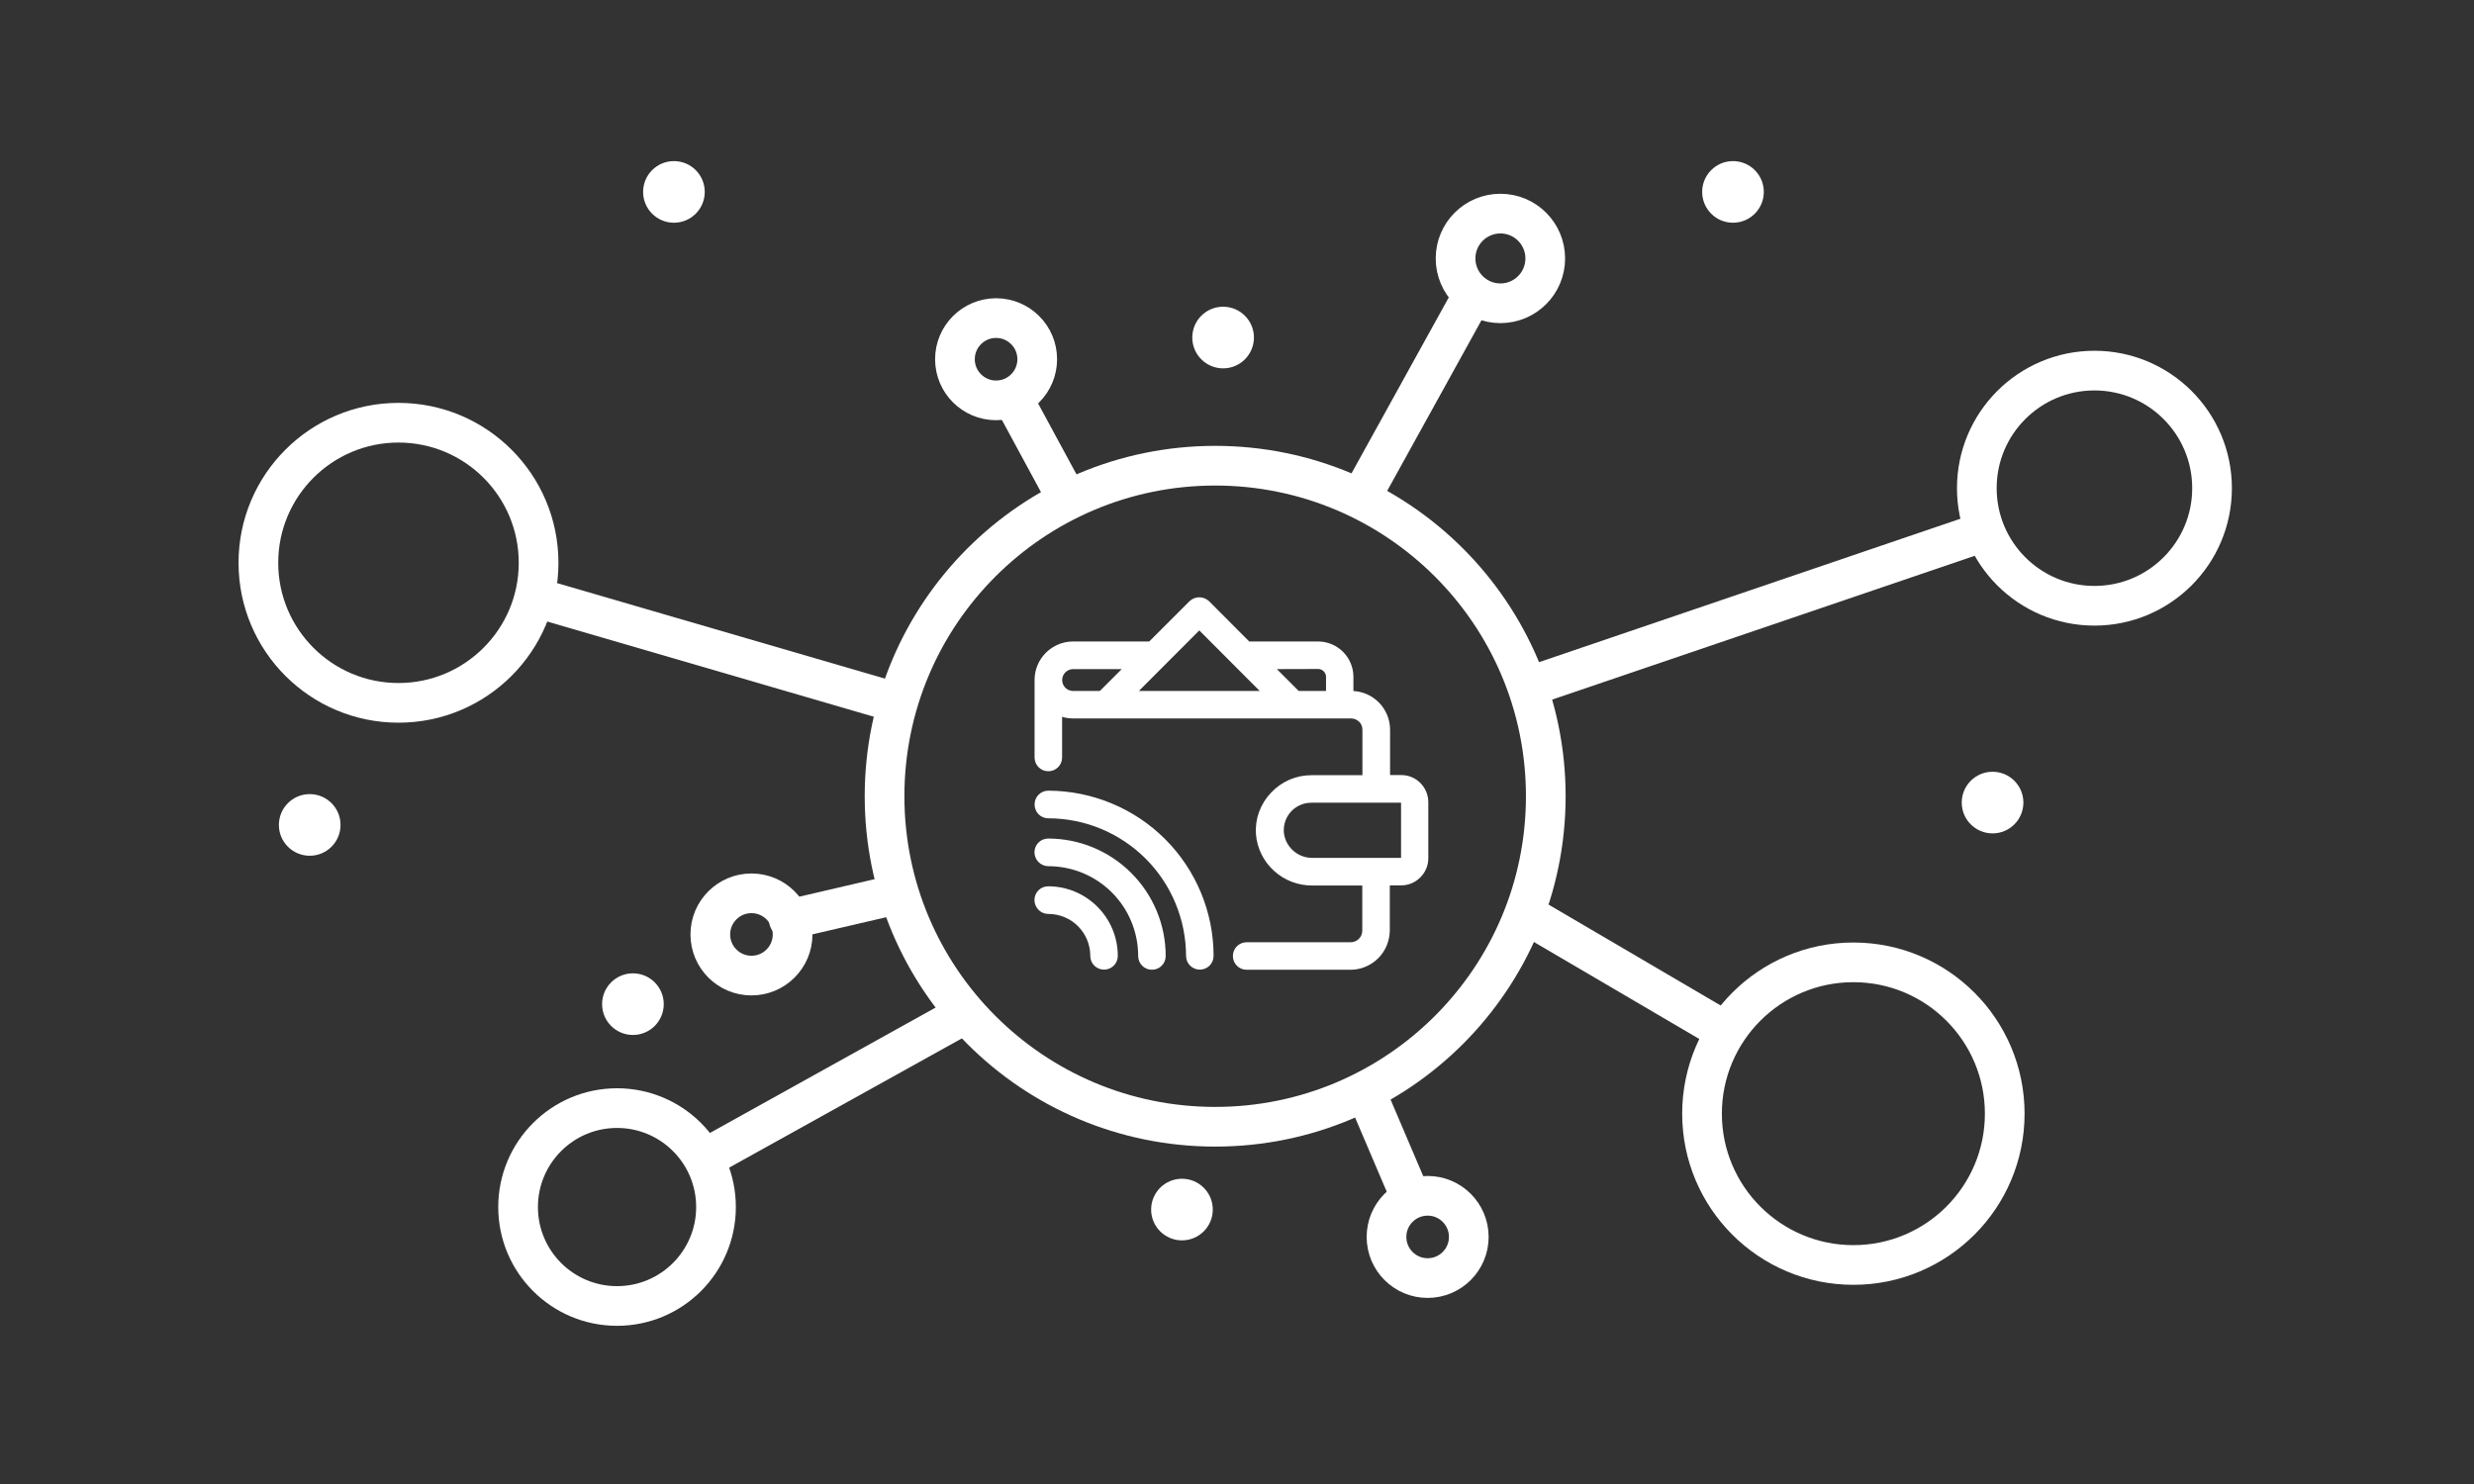 <?xml version="1.0" encoding="utf-8"?>
<!-- Generator: Adobe Illustrator 25.0.1, SVG Export Plug-In . SVG Version: 6.00 Build 0)  -->
<svg version="1.1" id="Layer_3" xmlns="http://www.w3.org/2000/svg" xmlns:xlink="http://www.w3.org/1999/xlink" x="0px" y="0px"
	 viewBox="0 0 1870 1122" style="enable-background:new 0 0 1870 1122;" xml:space="preserve">
<rect x="0" y="0" width="1870" height="1122" fill="#333333" stroke="none"/>
<style type="text/css">
	.st0{fill:none;stroke:#FFFFFF;stroke-width:30;stroke-linecap:round;stroke-linejoin:round;stroke-miterlimit:10;}
	.st1{fill:#FFFFFF;}
	.st2{fill:#FFFFFF;stroke:#FFFFFF;stroke-width:5;stroke-linecap:round;stroke-linejoin:round;stroke-miterlimit:10;}
</style>
<circle class="st0" cx="918.5" cy="602" r="249.9"/>
<line class="st0" x1="803.8" y1="371.9" x2="767.1" y2="304.1"/>
<circle class="st0" cx="752.9" cy="271.6" r="31.1"/>
<circle class="st0" cx="1079.1" cy="935.2" r="31.1"/>
<circle class="st0" cx="568" cy="706.5" r="31.1"/>
<line class="st0" x1="1032.5" y1="369.1" x2="1112.9" y2="223.6"/>
<circle class="st0" cx="1134.1" cy="195.4" r="33.9"/>
<line class="st0" x1="1160.9" y1="517.3" x2="1496.9" y2="402.9"/>
<circle class="st0" cx="1583.1" cy="369.1" r="88.9"/>
<line class="st0" x1="1155.3" y1="692.4" x2="1302.1" y2="778.5"/>
<circle class="st0" cx="1400.9" cy="842" r="114.4"/>
<line class="st0" x1="1033.9" y1="829.3" x2="1066.4" y2="905.5"/>
<line class="st0" x1="723.3" y1="770" x2="532.7" y2="875.9"/>
<circle class="st0" cx="466.4" cy="912.6" r="74.8"/>
<line class="st0" x1="675.3" y1="676.8" x2="596.2" y2="695.2"/>
<line class="st0" x1="678.1" y1="531.4" x2="407.1" y2="452.4"/>
<circle class="st0" cx="301.2" cy="425.5" r="105.9"/>
<g>
	<circle class="st1" cx="234.1" cy="623.7" r="23.3"/>
	<circle class="st1" cx="478.4" cy="759.2" r="23.3"/>
	<circle class="st1" cx="509.4" cy="145.1" r="23.3"/>
	<circle class="st1" cx="924.5" cy="255.2" r="23.3"/>
	<circle class="st1" cx="1309.9" cy="145.1" r="23.3"/>
	<circle class="st1" cx="1506.1" cy="606.8" r="23.3"/>
	<circle class="st1" cx="893.4" cy="914.5" r="23.3"/>
</g>
<path class="st2" d="M912.1,456.3c-1.5-1.4-3.5-2.2-5.6-2.2c-2.1,0-4.1,0.8-5.6,2.2l-31.2,31.2h-58.6c-7,0-13.8,2.8-18.8,7.8
	c-5,5-7.8,11.7-7.8,18.8v58.6c0,4.4,3.5,7.9,7.9,7.9c4.4,0,7.9-3.5,7.9-7.9v-34.3c3.4,1.5,7,2.3,10.7,2.3h210.3
	c2.9,0,5.7,1.2,7.8,3.2c2.1,2.1,3.2,4.9,3.2,7.8v36.9h-41.2c-10.8,0-21.1,4.5-28.5,12.4c-7.6,7.9-11.5,18.5-10.8,29.4
	c0.8,10.1,5.4,19.4,12.9,26.2c7.5,6.8,17.2,10.5,27.3,10.4h40.2v36.6c0,3-1.2,5.9-3.3,8s-5,3.3-8,3.3h-78.6c-4.4,0-7.9,3.5-7.9,7.9
	c0,4.4,3.5,7.9,7.9,7.9h78.5c7.2,0,14.1-2.9,19.2-8c5.1-5.1,7.9-12,8-19.2v-36.6h11.1c4.8,0,9.3-1.9,12.7-5.3
	c3.4-3.4,5.3-7.9,5.3-12.7v-42.4c0-4.8-1.9-9.3-5.2-12.7c-3.4-3.4-7.9-5.3-12.6-5.3h-11.1v-36.9c0-7.1-2.9-13.9-7.9-18.9
	c-5-5-11.8-7.8-19-7.8h-0.8l0-13.2c0-6.4-2.6-12.6-7.1-17.1c-4.5-4.5-10.7-7.1-17.1-7.1h-53.1L912.1,456.3z M1059.4,604.4
	c0.6,0,1.1,0.2,1.5,0.6c0.4,0.4,0.6,0.9,0.6,1.5V649c0,0.6-0.2,1.1-0.6,1.5c-0.4,0.4-1,0.6-1.5,0.6h-67.1c-6.1,0.1-11.9-2-16.5-6.1
	c-4.5-4-7.4-9.6-7.9-15.7c-0.4-6.5,1.8-12.8,6.2-17.5c4.4-4.7,10.6-7.4,17.1-7.4L1059.4,604.4z M832.4,524.9h-21.3
	c-3.8,0-7.4-2-9.3-5.4c-1.9-3.3-1.9-7.4,0-10.7c1.9-3.3,5.5-5.4,9.3-5.4h42.8L832.4,524.9z M996.4,503.3c2.2,0,4.4,0.9,5.9,2.5
	c1.6,1.6,2.5,3.7,2.5,5.9v13.2h-24.2l-21.5-21.5L996.4,503.3z M854.8,524.9l51.7-51.8l51.7,51.8H854.8z"/>
<path class="st2" d="M792.4,688.5c9.1,0,17.8,3.6,24.2,10c6.4,6.4,10,15.1,10,24.2c0,4.4,3.5,7.9,7.9,7.9c4.4,0,7.9-3.5,7.9-7.9
	c0-13.3-5.3-26-14.7-35.4c-9.4-9.4-22.1-14.7-35.4-14.7c-4.4,0-7.9,3.5-7.9,7.9C784.5,685,788,688.5,792.4,688.5L792.4,688.5z"/>
<path class="st2" d="M792.4,652.4c18.7,0,36.6,7.4,49.8,20.6c13.2,13.2,20.6,31.1,20.6,49.8c0,4.4,3.5,7.9,7.9,7.9
	c4.4,0,7.9-3.5,7.9-7.9c0-22.9-9.1-44.8-25.3-61c-16.2-16.2-38.1-25.3-61-25.3c-4.4,0-7.9,3.5-7.9,7.9
	C784.5,648.8,788,652.4,792.4,652.4L792.4,652.4z"/>
<path class="st2" d="M792.4,616.2c28.3,0,55.3,11.3,75.3,31.2c20,20,31.2,47.1,31.3,75.3c0,4.4,3.5,7.9,7.9,7.9
	c4.4,0,7.9-3.5,7.9-7.9c0-32.5-13-63.6-35.9-86.5c-22.9-22.9-54.1-35.8-86.5-35.9c-4.4,0-7.9,3.5-7.9,7.9
	C784.5,612.7,788,616.2,792.4,616.2L792.4,616.2z"/>
</svg>
